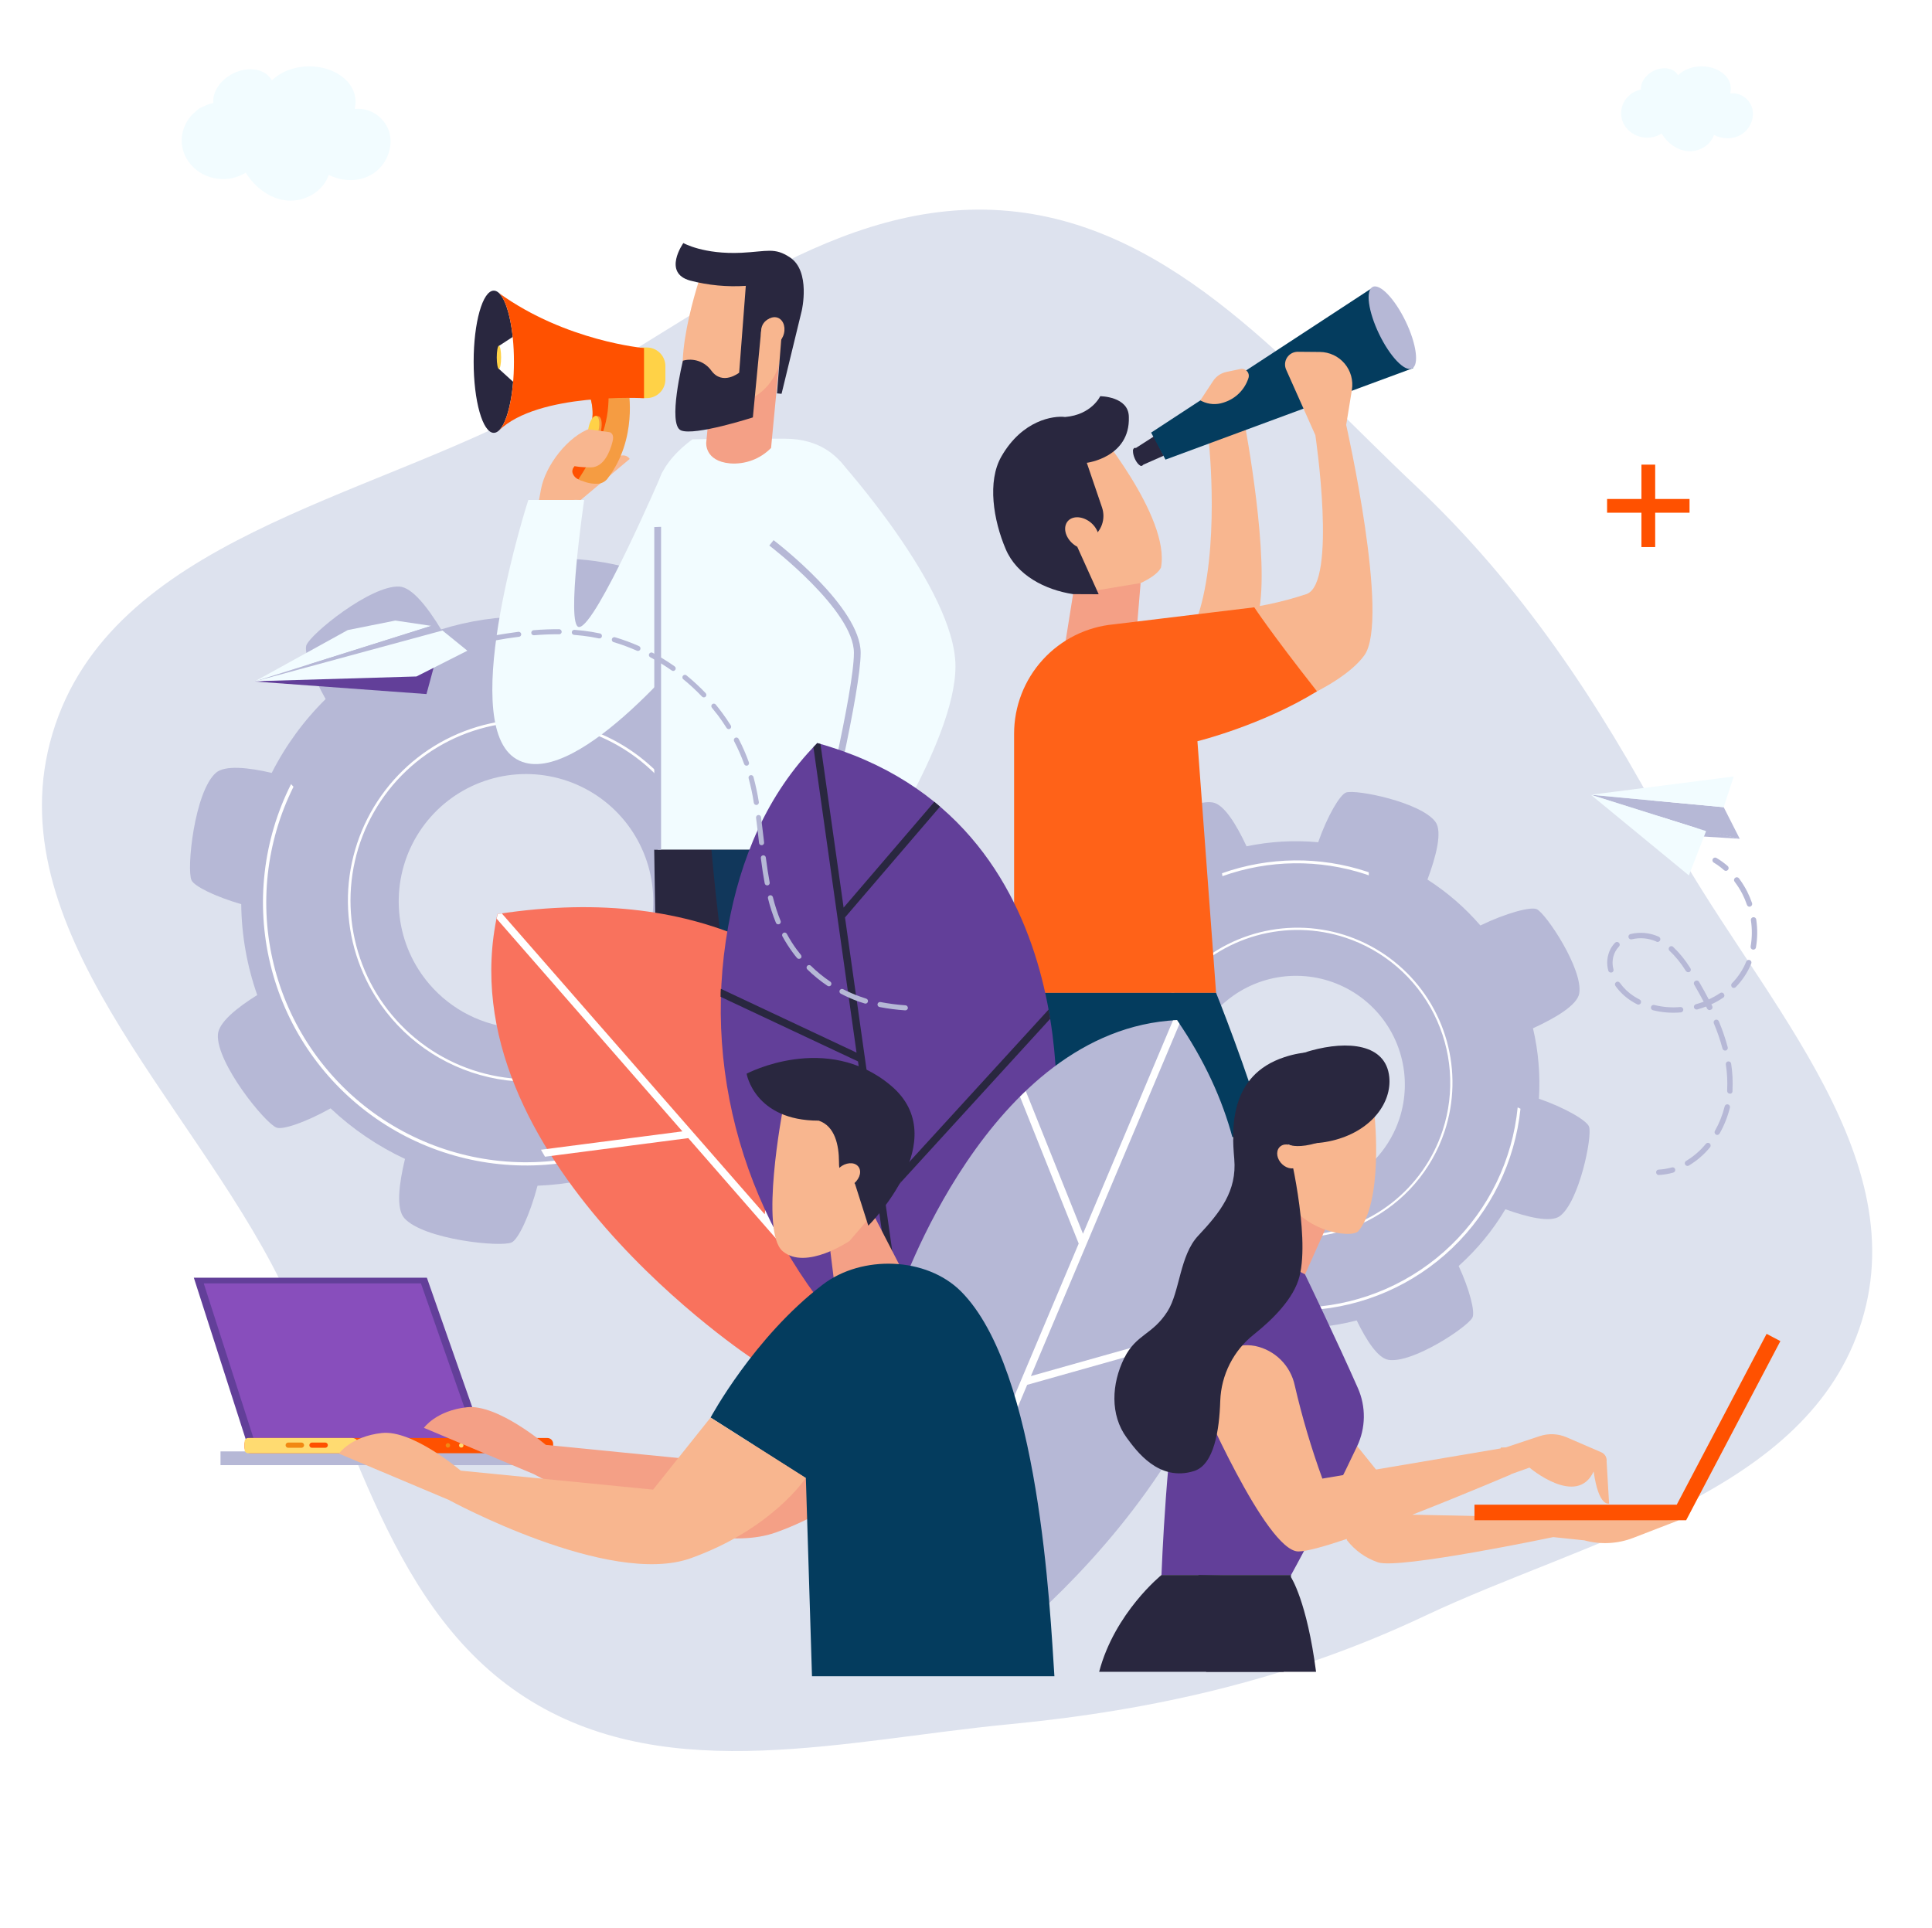 <svg width="553" height="552" viewBox="0 0 553 552" fill="none" xmlns="http://www.w3.org/2000/svg">
<path fill-rule="evenodd" clip-rule="evenodd" d="M288.926 60.404C336.645 64.9 370.236 106.114 405.124 138.98C435.53 167.625 457.495 200.899 477.177 237.747C501.5 283.283 548.113 328.852 532.894 378.183C517.696 427.445 454.423 440.517 407.82 462.557C369.866 480.507 330.719 489.559 288.926 493.566C242.377 498.029 192.186 511.352 152.227 487.062C111.283 462.174 101.503 409.66 80.246 366.717C54.505 314.716 -1.637 265.498 15.043 209.923C31.681 154.489 104.851 143.21 155.651 115.477C198.9 91.866 239.869 55.782 288.926 60.404Z" fill="#DDE2EE"/>
<path d="M454.84 322.512C454.211 320.756 448.062 317.135 440.488 314.508C440.914 307.741 440.341 300.948 438.788 294.349C445.125 291.445 451.506 287.725 452.036 284.324C453.14 277.402 442.553 261.549 439.892 260.268C438.181 259.451 431.06 261.372 423.729 264.916C419.342 259.828 414.24 255.403 408.583 251.778C411.022 245.243 412.921 238.067 410.879 235.273C406.75 229.621 388.081 225.867 385.277 226.861C383.533 227.479 379.923 233.595 377.306 241.092C370.452 240.458 363.542 240.853 356.805 242.262C353.957 236.157 350.38 230.206 347.09 229.698C340.168 228.594 324.325 239.171 323.045 241.842C322.283 243.432 323.851 249.714 326.953 256.47C321.372 261.017 316.53 266.402 312.601 272.434C306.639 270.37 300.578 269.012 298.061 270.844C292.409 274.984 288.666 293.653 289.649 296.446C290.212 298.025 295.169 301.094 301.66 303.6C300.907 311.059 301.373 318.591 303.04 325.901C297.697 328.573 292.939 331.719 292.486 334.633C291.382 341.556 301.969 357.409 304.63 358.69C306.098 359.385 311.585 358.105 317.745 355.444C322.628 361.232 328.423 366.184 334.902 370.105C333.025 375.746 331.899 381.311 333.643 383.684C337.772 389.337 356.441 393.09 359.234 392.097C360.812 391.545 363.904 386.521 366.41 380.041C373.782 380.531 381.184 379.834 388.335 377.977C391.073 383.618 394.374 388.785 397.432 389.259C404.343 390.363 420.197 379.787 421.477 377.115C422.239 375.515 420.66 369.178 417.514 362.388C422.773 357.689 427.281 352.212 430.883 346.148C437.176 348.422 443.811 350.056 446.483 348.113C452.036 343.973 455.823 325.305 454.84 322.512ZM361.21 340.098C355.355 338.172 350.202 334.553 346.404 329.699C342.606 324.844 340.332 318.973 339.871 312.826C339.409 306.68 340.781 300.535 343.812 295.167C346.843 289.8 351.397 285.453 356.899 282.674C362.401 279.895 368.603 278.81 374.722 279.556C380.84 280.303 386.6 282.846 391.273 286.866C395.946 290.885 399.322 296.2 400.974 302.138C402.627 308.076 402.481 314.371 400.556 320.226C399.279 324.116 397.248 327.715 394.579 330.819C391.91 333.923 388.656 336.471 385.002 338.317C381.347 340.162 377.365 341.269 373.283 341.575C369.201 341.881 365.098 341.379 361.21 340.098Z" fill="#B6B8D6"/>
<path d="M357.545 352.055C349.209 349.317 341.873 344.169 336.463 337.261C331.054 330.354 327.814 321.997 327.154 313.249C326.494 304.5 328.443 295.752 332.754 288.111C337.066 280.47 343.547 274.279 351.377 270.321C359.208 266.364 368.036 264.817 376.745 265.877C385.454 266.937 393.654 270.555 400.306 276.275C406.959 281.995 411.766 289.56 414.12 298.012C416.473 306.464 416.267 315.424 413.528 323.759C409.846 334.928 401.883 344.179 391.388 349.484C380.892 354.789 368.721 355.713 357.545 352.055ZM385.045 268.382C376.831 265.685 368.002 265.483 359.673 267.803C351.345 270.123 343.891 274.86 338.254 281.416C332.618 287.971 329.051 296.051 328.006 304.633C326.961 313.216 328.484 321.915 332.383 329.632C336.281 337.349 342.38 343.736 349.909 347.987C357.437 352.238 366.057 354.161 374.678 353.514C383.3 352.866 391.535 349.677 398.344 344.349C405.153 339.022 410.23 331.795 412.932 323.582C416.545 312.564 415.638 300.562 410.409 290.213C405.181 279.863 396.058 272.012 385.045 268.382Z" fill="white"/>
<path d="M435.2 317.378L434.405 316.992C432.926 331.983 426.171 345.962 415.344 356.436C404.517 366.911 390.322 373.2 375.29 374.182C360.258 375.164 345.365 370.777 333.267 361.8C321.169 352.824 312.652 339.844 309.234 325.172L308.372 325.051C311.764 339.928 320.329 353.118 332.54 362.269C344.751 371.42 359.815 375.938 375.046 375.016C390.278 374.095 404.687 367.795 415.706 357.238C426.725 346.682 433.638 332.556 435.211 317.378H435.2Z" fill="white"/>
<path d="M349.894 250.807C363.155 246.066 377.619 245.883 390.996 250.288L391.791 250.575C391.791 250.288 391.791 249.99 391.791 249.703L391.25 249.504C377.758 245.06 363.173 245.224 349.784 249.968C349.828 250.255 349.861 250.531 349.894 250.807Z" fill="white"/>
<path d="M217.237 331.299C217.988 329.257 215.14 321.363 210.315 313.437C215.716 307.627 220.231 301.054 223.718 293.929C231.589 296.038 240.112 297.44 243.137 294.768C249.253 289.325 251.55 267.168 250.092 264.033C249.154 262.023 241.338 258.391 232.064 256.183C231.906 248.308 230.601 240.498 228.189 232.999C235.266 228.925 242.32 223.869 242.541 219.828C243.049 211.714 229.028 194.425 225.716 193.2C223.674 192.449 215.868 195.287 207.92 200.089C202.212 194.413 195.689 189.62 188.567 185.869C190.543 178.241 191.757 170.215 189.174 167.311C183.764 161.184 161.684 158.976 158.483 160.378C156.606 161.25 153.338 168.106 151.119 176.485C142.69 176.414 134.302 177.658 126.257 180.173C122.426 173.869 117.977 168.128 114.334 167.907C106.164 167.433 88.875 181.464 87.683 184.721C87.01 186.554 89.229 193.045 93.203 200.111C86.953 206.274 81.745 213.41 77.78 221.242C70.99 219.674 64.356 218.967 61.772 221.242C55.645 226.673 53.349 248.842 54.817 251.966C55.612 253.699 61.518 256.625 69.047 258.822C69.142 267.684 70.69 276.471 73.629 284.832C67.723 288.519 62.589 292.692 62.368 296.137C61.883 304.307 75.914 321.595 79.171 322.788C81.015 323.461 87.528 321.231 94.627 317.268C100.911 323.194 108.1 328.08 115.923 331.741C114.201 338.851 113.318 345.983 115.725 348.687C121.156 354.803 143.325 357.1 146.46 355.643C148.337 354.77 151.627 347.915 153.857 339.414C162.099 339.088 170.244 337.509 178.012 334.733C181.976 341.456 186.756 347.881 190.598 348.113C198.767 348.599 216.056 334.512 217.237 331.299ZM119.732 277.424C115.892 271.329 113.944 264.232 114.137 257.031C114.329 249.83 116.651 242.847 120.811 236.965C124.971 231.083 130.781 226.567 137.508 223.987C144.234 221.407 151.574 220.879 158.6 222.47C165.626 224.06 172.023 227.698 176.982 232.924C181.941 238.149 185.24 244.728 186.461 251.828C187.682 258.927 186.77 266.23 183.842 272.812C180.913 279.394 176.099 284.96 170.008 288.806C165.96 291.363 161.448 293.096 156.73 293.907C152.012 294.719 147.18 294.592 142.511 293.535C137.842 292.478 133.427 290.511 129.518 287.747C125.61 284.982 122.284 281.475 119.732 277.424Z" fill="#B6B8D6"/>
<path d="M107.588 285.461C102.11 276.781 99.329 266.672 99.597 256.411C99.865 246.15 103.171 236.2 109.095 227.818C115.02 219.436 123.297 212.999 132.88 209.323C142.463 205.646 152.921 204.894 162.932 207.161C172.942 209.429 182.055 214.615 189.118 222.063C196.181 229.511 200.876 238.886 202.61 249.003C204.343 259.12 203.038 269.523 198.858 278.898C194.678 288.272 187.811 296.196 179.127 301.668C167.49 309 153.418 311.412 140.003 308.373C126.588 305.334 114.929 297.093 107.588 285.461ZM194.716 230.515C189.321 221.959 181.511 215.195 172.272 211.078C163.034 206.961 152.781 205.676 142.812 207.386C132.844 209.096 123.606 213.724 116.267 220.685C108.928 227.645 103.819 236.626 101.584 246.49C99.35 256.355 100.091 266.661 103.713 276.104C107.336 285.547 113.678 293.704 121.937 299.543C130.196 305.382 140.001 308.641 150.112 308.907C160.223 309.173 170.186 306.435 178.741 301.039C190.189 293.785 198.294 282.288 201.278 269.068C204.263 255.847 201.883 241.983 194.66 230.515H194.716Z" fill="white"/>
<path d="M203.371 312.057C203.217 311.736 203.073 311.427 202.941 311.107C190.438 323.523 173.932 331.095 156.365 332.472C138.799 333.849 121.314 328.942 107.029 318.626C92.745 308.31 82.588 293.255 78.372 276.147C74.155 259.039 76.152 240.989 84.007 225.216C83.764 224.973 83.532 224.719 83.311 224.454C75.29 240.393 73.188 258.662 77.38 276.006C81.572 293.35 91.785 308.642 106.201 319.158C120.617 329.674 138.297 334.73 156.093 333.425C173.889 332.121 190.643 324.54 203.371 312.035V312.057Z" fill="white"/>
<path d="M176.036 188.497C191.518 194.098 204.688 204.705 213.462 218.636C213.649 218.923 213.804 219.21 213.98 219.497C214.19 219.221 214.411 218.967 214.632 218.702L214.279 218.128C205.436 204.079 192.173 193.368 176.577 187.68L176.036 188.497Z" fill="white"/>
<path d="M222.404 311.494C224.877 282.072 226.136 256.161 224.546 243.244C219.512 202.275 187.253 243.244 187.253 243.244L188.301 311.494H222.404Z" fill="#29273F"/>
<path d="M253.128 311.494C250.799 284.401 249.816 259.495 251.572 243.2H203.636C203.636 243.2 206.551 278.451 213.009 311.494H253.128Z" fill="#11375B"/>
<path d="M189.692 134.953C189.692 134.953 170.593 179.488 165.747 179.488C161.872 179.488 167.204 143.123 167.204 143.123H151.218C151.218 143.123 131.103 205.443 147.1 216.826C163.097 228.208 198.215 184.611 198.215 184.611L189.692 134.953Z" fill="#F2FCFF"/>
<path d="M246.626 248.853L240.841 263.205C238.048 268.824 227.814 268.968 220.969 267.179C220.735 267.116 220.521 266.993 220.348 266.823C220.175 266.654 220.048 266.442 219.981 266.209C219.913 265.976 219.906 265.73 219.961 265.494C220.017 265.258 220.132 265.04 220.295 264.861C224.038 260.765 233.731 250.266 237.087 247.925L246.626 248.853Z" fill="#F8B68F"/>
<path d="M198.215 125.768C198.215 125.768 188.279 132.524 188.279 140.285V243.2H246.692V146.976C246.692 146.976 245.489 125.58 224.612 125.58C203.735 125.58 198.215 125.768 198.215 125.768Z" fill="#F2FCFF"/>
<path d="M189.218 243.244V150.806L187.275 150.873V243.244H189.218Z" fill="#B6B8D6"/>
<path d="M223.011 104.063L220.704 128.23C219.182 129.785 217.337 130.986 215.3 131.749C213.262 132.512 211.082 132.818 208.913 132.646C201.649 131.95 202.145 126.717 202.145 126.717L203.625 111.261L214.665 109.495L223.011 104.063Z" fill="#F4A086"/>
<path d="M202.267 115.754C200.059 115.478 198.006 114.915 197.012 113.844C191.547 102.959 201.538 75.966 201.538 75.966L224.524 82.403L223.508 101.016C223.376 103.467 222.669 105.853 221.443 107.98C220.217 110.107 218.508 111.916 216.454 113.259C212.069 115.455 207.138 116.322 202.267 115.754Z" fill="#F8B68F"/>
<path d="M213.473 81.829C208.116 82.18 202.737 81.67 197.542 80.316C189.516 78.108 195.599 69.574 195.599 69.574C195.599 69.574 201.384 72.886 212.269 72.356C219.622 71.981 221.708 70.755 226.113 73.681C232.108 77.644 229.492 88.916 229.492 88.916L223.707 112.729L222.404 112.608C222.404 112.608 223.508 98.256 223.928 93.332C222.824 90.97 221.289 90.826 220.097 91.279C219.475 91.546 218.94 91.981 218.55 92.535C218.16 93.088 217.931 93.739 217.889 94.414L215.493 119.486C215.493 119.486 198.867 124.84 194.925 123.206C190.984 121.572 195.477 103.246 195.477 103.246C196.957 102.828 198.528 102.876 199.98 103.381C201.431 103.887 202.692 104.826 203.592 106.072C206.804 110.488 211.574 106.68 211.574 106.68L213.473 81.829Z" fill="#29273F"/>
<path d="M154.287 143.123L154.85 140.053C156.098 133.253 162.578 124.796 169.136 122.577H175.926L173.828 137.084L164.245 143.123H154.287Z" fill="#F8B68F"/>
<path d="M222.183 90.837C220.395 90.517 218.507 92.074 217.966 94.315C217.425 96.556 218.407 98.62 220.174 98.941C221.94 99.261 223.839 97.704 224.391 95.474C224.943 93.244 223.961 91.157 222.183 90.837Z" fill="#F8B68F"/>
<path d="M171.024 135.472L157.776 143.123C157.776 143.123 166.078 143.045 166.21 143.123L180.231 131.376C180.231 131.376 179.216 129.334 176.047 131.056C174.085 132.164 172.374 133.668 171.024 135.472Z" fill="#F8B68F"/>
<path d="M240.454 132.027C240.454 132.027 273.486 168.724 273.486 190.716C273.486 212.708 246.681 251.436 246.681 251.436L233.433 247.561C233.433 247.561 245.389 199.581 245.389 186.841C245.389 174.101 220.836 155.377 220.836 155.377" fill="#F2FCFF"/>
<path d="M244.418 186.863C244.418 197.903 234.692 238.022 232.406 247.384L234.371 247.881C237.176 236.311 246.35 197.671 246.35 186.863C246.35 173.781 222.437 155.399 221.421 154.626L220.196 156.161C220.483 156.348 244.418 174.73 244.418 186.863Z" fill="#B6B8D6"/>
<path d="M179.878 111.504C179.878 111.504 182.66 125.668 173.828 137.084C173.211 137.841 172.325 138.332 171.355 138.453C169.793 138.572 168.226 138.315 166.785 137.702C166.211 137.581 165.67 137.342 165.195 137C164.719 136.658 164.321 136.22 164.025 135.715C163.874 135.411 163.811 135.071 163.844 134.733C163.878 134.395 164.005 134.074 164.212 133.805C165.99 131.144 171.488 122.036 168.993 113.933C173.673 110.179 179.878 111.504 179.878 111.504Z" fill="#F59C42"/>
<path d="M165.57 137.205C164.879 136.931 164.324 136.396 164.025 135.715C163.874 135.411 163.811 135.071 163.844 134.733C163.878 134.395 164.005 134.074 164.212 133.805C165.99 131.144 171.488 122.036 168.993 113.933C170.507 112.733 172.286 111.912 174.181 111.537C174.457 120.435 172.558 126.364 165.57 137.205Z" fill="#FF5100"/>
<path d="M172.04 123.173C171.62 125.205 170.626 126.728 169.832 126.563C169.037 126.397 168.728 124.608 169.136 122.577C169.544 120.546 170.549 119.022 171.344 119.188C172.139 119.353 172.459 121.142 172.04 123.173Z" fill="#F59C42"/>
<path d="M171.499 119.254L170.66 119.055L170.726 119.475L171.289 119.696L171.499 119.254Z" fill="#F59C42"/>
<path d="M170.019 126.563L169.004 126.364L170.163 126.198L170.019 126.563Z" fill="#E8375E"/>
<path d="M171.355 123.03C170.936 125.072 169.953 126.585 169.147 126.419C168.341 126.253 168.043 124.476 168.452 122.434C168.86 120.391 169.865 118.89 170.66 119.055C171.454 119.221 171.775 120.998 171.355 123.03Z" fill="#FFD247"/>
<path d="M183.444 99.47H185.011C186.42 99.441 187.783 99.97 188.803 100.942C189.823 101.914 190.417 103.251 190.454 104.659V108.777C190.414 110.184 189.819 111.517 188.799 112.487C187.78 113.457 186.418 113.985 185.011 113.955H183.444V99.47Z" fill="#FFD247"/>
<path d="M135.574 103.544C135.574 114.783 138.158 123.902 141.337 123.902C144.517 123.902 147.111 114.783 147.111 103.544C147.111 92.305 144.528 83.197 141.337 83.197C138.147 83.197 135.574 92.305 135.574 103.544Z" fill="#29273F"/>
<path d="M147.365 96.048L142.806 99.018V105.598L147.509 109.87L149.132 101.303L147.365 96.048Z" fill="white"/>
<path d="M147.111 103.544C147.111 94.105 145.29 86.178 142.817 83.893C161.927 97.693 184.338 99.636 184.338 99.636V113.988C184.338 113.988 154.033 112.288 142.817 123.228C145.279 120.921 147.111 113.005 147.111 103.544Z" fill="#FF5100"/>
<path d="M142.187 102.297C142.187 104.118 142.463 105.609 142.806 105.609C143.148 105.609 143.435 104.129 143.435 102.297C143.435 100.464 143.148 98.985 142.806 98.985C142.463 98.985 142.187 100.464 142.187 102.297Z" fill="#FFD247"/>
<path d="M161.684 132.59C162.159 132.767 163.793 133.794 169.07 133.794C172.923 133.794 174.645 129.069 175.307 126.496C175.539 125.591 175.738 124.288 174.612 123.736L168.43 122.875L161.684 132.59Z" fill="#F8B68F"/>
<path d="M312.932 121.639L286.856 138.64L294.904 159.241C295.014 159.539 295.169 159.804 295.301 160.091C295.864 160.091 296.405 160.025 297.023 160.025H297.575C304.553 160.025 310.558 164.319 314.191 170.093C318.456 169.799 322.629 168.718 326.5 166.903C329.161 165.644 331.468 164.143 332.307 162.487C335.067 147.936 312.932 121.639 312.932 121.639Z" fill="#F8B68F"/>
<path d="M346.052 126.96C346.052 126.96 349.243 157.221 342.817 176.496C345.798 179.091 356.761 190.848 360.205 175.602C363.65 160.356 356.33 121.628 356.33 121.628L346.052 126.96Z" fill="#F8B68F"/>
<path d="M330.43 124.829L324.292 128.771L326.478 133.352L333.069 130.449L330.43 124.829Z" fill="#29273F"/>
<path d="M326.809 130.338C327.428 131.729 327.472 133.065 326.909 133.319C326.346 133.573 325.396 132.623 324.789 131.221C324.182 129.819 324.127 128.495 324.69 128.241C325.253 127.987 326.18 128.936 326.809 130.338Z" fill="#29273F"/>
<path d="M404.454 102.506C404.448 102.448 404.448 102.389 404.454 102.33C402.831 98.594 400.841 95.029 398.514 91.687C396.305 88.785 394.397 85.667 392.817 82.38L329.492 123.836L333.599 131.564L404.454 105.388C404.387 104.429 404.387 103.466 404.454 102.506Z" fill="#043C5E"/>
<path d="M307.147 170.104L304.873 184.335H325.032L326.478 166.903L307.147 170.104Z" fill="#F4A086"/>
<path d="M359.212 205.41C359.212 205.41 383.025 197.826 390.488 187.636C397.951 177.446 385.321 121.639 385.321 121.639L386.955 111.592C387.17 110.262 387.095 108.901 386.735 107.603C386.375 106.304 385.738 105.099 384.869 104.07C384 103.04 382.919 102.21 381.699 101.638C380.479 101.065 379.151 100.762 377.803 100.751L371.444 100.696C370.839 100.697 370.244 100.849 369.712 101.138C369.181 101.428 368.73 101.845 368.401 102.353C368.072 102.861 367.875 103.443 367.828 104.046C367.781 104.649 367.886 105.255 368.132 105.807L376.5 124.575C376.5 124.575 382.782 166.848 373.983 170.049C366.736 172.454 359.234 174.01 351.627 174.686L359.212 205.41Z" fill="#F8B68F"/>
<path d="M314.478 170.104L308.35 156.525L312.336 154.019C313.761 153.123 314.842 151.772 315.405 150.186C315.968 148.599 315.98 146.869 315.438 145.275L311.077 132.48C311.077 132.48 323.486 130.956 323.111 119.398C323.111 113.447 314.919 113.414 314.919 113.414C314.919 113.414 312.468 118.735 304.873 119.364C301.616 118.956 292.652 120.159 286.613 130.703C282.55 137.801 284.327 148.907 287.871 157.199C291.04 164.673 299.132 168.846 307.147 170.071L314.478 170.104Z" fill="#29273F"/>
<path d="M341.901 318.294C342.1 317.19 342.177 316.727 342.177 316.727L329.856 284.214H290.267C290.267 284.214 290.907 298.709 293.49 318.294H341.901Z" fill="#29273F"/>
<path d="M305.061 150.199C304.332 152.341 305.811 155.167 308.373 156.525C310.934 157.883 313.583 157.243 314.312 155.101C315.041 152.959 313.572 150.122 311 148.775C308.428 147.428 305.789 148.057 305.061 150.199Z" fill="#F8B68F"/>
<path d="M348.083 284.214H290.267V210.047C290.264 202.206 293.189 194.646 298.471 188.85C303.752 183.054 311.008 179.439 318.816 178.715L359.013 173.847C359.013 173.847 363.716 181.056 376.964 197.892C361.088 207.673 342.74 212.178 342.74 212.178L348.083 284.214Z" fill="#FF6218"/>
<path d="M363.065 327.115C356.827 305.797 348.083 284.214 348.083 284.214H290.267C290.267 284.214 294.219 298.477 306.716 318.294L363.065 327.115Z" fill="#043C5E"/>
<path d="M394.749 95.629C397.863 102.087 402.08 106.492 404.167 105.487C406.253 104.483 405.447 98.422 402.334 91.974C399.221 85.527 395.003 81.111 392.906 82.127C390.808 83.142 391.636 89.181 394.749 95.629Z" fill="#B6B8D6"/>
<path d="M343.568 114.617L344.109 114.882C345.995 115.781 348.154 115.915 350.137 115.258L350.501 115.136C352.11 114.6 353.569 113.691 354.76 112.485C355.951 111.278 356.841 109.807 357.357 108.192C357.463 107.859 357.48 107.504 357.406 107.162C357.332 106.82 357.169 106.504 356.934 106.245C356.7 105.985 356.401 105.792 356.069 105.684C355.736 105.577 355.381 105.558 355.039 105.631L351.031 106.47C349.473 106.795 348.108 107.724 347.233 109.053L343.568 114.617Z" fill="#F8B68F"/>
<path d="M215.835 389.248C215.835 389.248 127.14 331.2 142.386 261.648C263.351 243.057 281.314 362.112 281.314 362.112L215.835 389.248Z" fill="#F9725D"/>
<path d="M142.386 261.648L143.634 261.471L218.882 347.583L228.564 276.927C229.227 277.369 229.889 277.811 230.529 278.263L220.748 349.747L242.464 374.609L240.256 375.316L197.012 325.79L155.998 331.112C155.612 330.449 155.215 329.787 154.839 329.113L195.323 323.858L142.165 262.984C142.254 262.553 142.331 262.112 142.43 261.67L142.386 261.648Z" fill="white"/>
<path d="M208.427 265.203C211.861 246.181 219.39 227.413 233.941 212.708C312.899 234.534 301.947 326.298 301.947 326.298L260.393 400.067L247.244 386.886C215.416 354.98 200.412 309.562 208.427 265.203Z" fill="#623F99"/>
<path d="M206.319 283.043L245.168 301.315L232.826 213.867C233.19 213.48 233.554 213.083 233.93 212.708C234.239 212.785 234.537 212.884 234.846 212.973L241.47 259.804L267.436 229.522L268.297 230.25L269.059 230.902L241.867 262.619L252.907 340.661L300.159 288.972C300.313 289.855 300.468 290.749 300.611 291.622L253.316 343.399L261.132 398.82L260.437 400.067L258.902 398.544L245.588 303.832L206.252 285.34C206.23 284.578 206.274 283.805 206.319 283.043Z" fill="#29273F"/>
<path d="M257.103 371.275C257.103 371.275 282.693 294.624 336.9 292.008C399.739 383.309 288.048 469.675 288.048 469.675L257.103 371.275Z" fill="#B6B8D6"/>
<path d="M336.9 292.019C337.143 292.361 337.375 292.715 337.617 293.068L295.069 393.907L352.411 377.734C352.19 378.54 351.969 379.334 351.738 380.14L294.009 396.413L277.394 435.804L276.412 432.658L308.759 355.974L291.956 313.933L293.612 312.322L309.984 353.17L335.752 292.085L336.944 291.997L336.9 292.019Z" fill="white"/>
<path d="M171.366 415.468H63.119V419.399H171.366V415.468Z" fill="#B6B8D6"/>
<path d="M55.479 365.744H122.183L138.975 413.669H70.869L55.479 365.744Z" fill="#623F99"/>
<path d="M58.316 367.367H120.483L136.126 412.035H72.668L58.316 367.367Z" fill="#884EBC"/>
<path d="M156.672 411.626H71.653C70.738 411.626 69.997 412.368 69.997 413.282V414.331C69.997 415.246 70.738 415.987 71.653 415.987H156.672C157.586 415.987 158.328 415.246 158.328 414.331V413.282C158.328 412.368 157.586 411.626 156.672 411.626Z" fill="#FF5100"/>
<path d="M71.013 411.626H100.82C101.292 411.626 101.744 411.814 102.077 412.147C102.411 412.48 102.598 412.932 102.598 413.404V414.21C102.598 414.681 102.411 415.133 102.077 415.467C101.744 415.8 101.292 415.987 100.82 415.987H71.013C70.746 415.987 70.49 415.881 70.302 415.693C70.114 415.505 70.008 415.249 70.008 414.983V412.631C70.008 412.365 70.114 412.109 70.302 411.921C70.49 411.732 70.746 411.626 71.013 411.626Z" fill="#FFDB71"/>
<path d="M132.66 413.746C132.661 413.829 132.646 413.912 132.615 413.989C132.584 414.066 132.538 414.136 132.479 414.194C132.42 414.253 132.35 414.299 132.273 414.33C132.196 414.362 132.114 414.377 132.031 414.375C131.947 414.377 131.864 414.362 131.786 414.331C131.709 414.3 131.638 414.254 131.579 414.195C131.519 414.136 131.472 414.067 131.439 413.989C131.407 413.912 131.39 413.83 131.39 413.746C131.39 413.576 131.458 413.413 131.578 413.293C131.698 413.173 131.861 413.106 132.031 413.106C132.114 413.106 132.197 413.122 132.274 413.155C132.351 413.187 132.421 413.234 132.48 413.294C132.538 413.354 132.584 413.424 132.615 413.502C132.646 413.579 132.661 413.662 132.66 413.746Z" fill="#FFDB71"/>
<path d="M128.84 413.746C128.841 413.829 128.826 413.912 128.795 413.989C128.764 414.066 128.718 414.136 128.659 414.194C128.6 414.253 128.53 414.299 128.453 414.33C128.376 414.362 128.294 414.377 128.211 414.375C128.127 414.377 128.044 414.362 127.966 414.331C127.889 414.3 127.818 414.254 127.759 414.195C127.699 414.136 127.652 414.067 127.619 413.989C127.587 413.912 127.57 413.83 127.57 413.746C127.57 413.576 127.638 413.413 127.758 413.293C127.878 413.173 128.041 413.106 128.211 413.106C128.294 413.106 128.377 413.122 128.454 413.155C128.531 413.187 128.601 413.234 128.66 413.294C128.718 413.354 128.764 413.424 128.795 413.502C128.826 413.579 128.841 413.662 128.84 413.746Z" fill="#F18812"/>
<path d="M93.092 414.431H89.295C89.096 414.431 88.905 414.351 88.764 414.211C88.623 414.07 88.544 413.879 88.544 413.68C88.547 413.482 88.627 413.292 88.767 413.152C88.907 413.012 89.097 412.932 89.295 412.929H93.092C93.291 412.932 93.48 413.012 93.62 413.152C93.76 413.292 93.84 413.482 93.843 413.68C93.843 413.778 93.824 413.876 93.786 413.967C93.748 414.058 93.693 414.141 93.623 414.211C93.554 414.28 93.471 414.336 93.38 414.373C93.289 414.411 93.191 414.431 93.092 414.431Z" fill="#FF5100"/>
<path d="M86.292 414.431H82.494C82.395 414.431 82.298 414.411 82.207 414.373C82.116 414.336 82.033 414.28 81.963 414.211C81.894 414.141 81.838 414.058 81.8 413.967C81.763 413.876 81.743 413.778 81.743 413.68C81.746 413.482 81.826 413.292 81.966 413.152C82.107 413.012 82.296 412.932 82.494 412.929H86.292C86.49 412.932 86.679 413.012 86.82 413.152C86.96 413.292 87.04 413.482 87.043 413.68C87.043 413.879 86.963 414.07 86.823 414.211C86.682 414.351 86.491 414.431 86.292 414.431Z" fill="#F18812"/>
<path d="M237.672 358.16L239.505 372.92L257.92 363.017L247.796 343.399L237.672 358.16Z" fill="#F4A086"/>
<path d="M224.027 317.842C224.027 317.842 217.403 352.551 224.027 358.16C230.651 363.768 243.181 355.212 243.181 355.212L257.92 338.001L234.338 317.842H224.027Z" fill="#F8B68F"/>
<path d="M213.705 307.343C213.705 307.343 215.913 320.789 234.338 320.789C239.052 322.357 240.123 327.921 240.145 332.569C240.145 337.956 241.857 334.357 244.738 338.917L248.536 350.851C248.536 350.851 273.398 326.188 254.972 310.721C236.546 295.254 213.705 307.343 213.705 307.343Z" fill="#29273F"/>
<path d="M227.714 398.412L211.254 419.045L156.23 413.603C156.23 413.603 142.474 401.856 133.631 402.828C124.788 403.799 121.344 408.723 121.344 408.723L152.786 421.971C152.786 421.971 198.723 447.021 222.062 438.674C245.4 430.328 254.972 415.689 254.972 415.689L227.714 398.412Z" fill="#F4A086"/>
<path d="M245.091 333.408C243.612 332.481 241.227 333.088 239.77 334.777C238.313 336.466 238.335 338.575 239.77 339.502C241.205 340.429 243.634 339.822 245.091 338.133C246.548 336.444 246.57 334.357 245.091 333.408Z" fill="#F8B68F"/>
<path d="M232.417 479.82H301.804C300.567 461.328 297.564 392.185 275.065 369.663C265.129 359.727 246.681 359.197 235.542 367.687C215.802 382.724 203.393 405.775 203.393 405.775L230.662 423.086L232.417 479.82Z" fill="#043C5E"/>
<path d="M203.393 405.775L186.933 426.409L131.876 420.977C131.876 420.977 118.12 409.22 109.277 410.202C100.434 411.185 97.001 416.098 97.001 416.098L128.443 429.346C128.443 429.346 174.369 454.406 197.708 446.049C221.046 437.692 230.629 423.075 230.629 423.075L203.393 405.775Z" fill="#F8B68F"/>
<path d="M379.282 351.988L371.863 368.559L359.786 357.685L368.309 333.552L379.282 351.988Z" fill="#F4A086"/>
<path d="M383.588 353.048C385.608 353.313 387.529 353.291 388.655 352.573C395.997 344.26 393.48 319.774 393.48 319.774L384.88 312.366L371.742 318.493L368.32 331.962C367.403 336.378 368.662 344.183 371.698 347.55C375.042 350.501 379.174 352.411 383.588 353.048Z" fill="#F8B68F"/>
<path d="M385.542 440.882C387.823 443.828 390.922 446.037 394.451 447.23C400.391 449.273 444.595 439.999 444.595 439.999L453.482 440.927C458.124 442.197 463.051 441.941 467.536 440.198L480.541 435.175L404.266 433.585L375.076 397.33L385.542 440.882Z" fill="#F8B68F"/>
<path d="M359.786 357.696C359.786 357.696 342.122 380.273 338.048 395.111C333.974 409.948 332.451 450.863 332.451 450.863H369.534C369.534 450.863 380.188 431.554 388.445 414C389.676 411.406 390.334 408.577 390.374 405.707C390.414 402.836 389.836 399.99 388.677 397.363C382.627 383.651 373.53 364.784 373.53 364.784L359.786 357.696Z" fill="#623F99"/>
<path d="M376.699 478.562C374.061 458.292 369.534 451.503 369.534 451.503L343.038 450.852C343.038 450.852 344.021 462.145 345.246 478.562H376.699Z" fill="#29273F"/>
<path d="M367.425 478.562C369.225 460.202 369.534 450.852 369.534 450.852H332.451C332.451 450.852 319.059 461.638 314.61 478.562H367.425Z" fill="#29273F"/>
<path d="M482.628 435.175H422.04V430.726H479.934L505.657 381.818L509.599 383.894L482.628 435.175Z" fill="#FF5100"/>
<path d="M342.994 399.052C342.994 399.052 362.347 444.106 371.643 444.106C380.938 444.106 432.429 422.081 432.429 422.081L431.071 414.353L378.499 423.252C375.331 414.536 372.695 405.636 370.605 396.601C370.017 393.825 368.636 391.279 366.629 389.272C364.622 387.265 362.076 385.884 359.3 385.296C346.836 382.967 342.994 399.052 342.994 399.052Z" fill="#F8B68F"/>
<path d="M368.673 327.568C368.673 327.568 374.414 331.034 391.978 319.774C394.672 320.469 390.378 295.154 367.69 302.595C351.782 307.795 352.543 323.196 353.283 331.719C354.078 340.926 349.287 346.998 342.961 353.733C337.651 359.374 337.728 369.763 334.195 375.349C329.845 382.216 325.231 381.818 321.775 388.796C318.165 396.093 317.679 405.013 322.515 411.571C325.264 415.292 331.667 424.278 341.802 421.077C347.498 419.277 349.033 409.341 349.276 400.973C349.41 397.299 350.341 393.699 352.003 390.421C353.665 387.142 356.019 384.264 358.903 381.984C364.367 377.634 370.34 371.673 371.941 365.424C375.076 353.203 368.673 327.568 368.673 327.568Z" fill="#29273F"/>
<path d="M366.62 328.054C367.966 327.115 370.119 327.689 371.422 329.334C372.725 330.979 372.681 333.077 371.323 334.015C369.965 334.954 367.823 334.38 366.52 332.735C365.218 331.09 365.262 328.992 366.62 328.054Z" fill="#F8B68F"/>
<path d="M459.863 418.339C459.928 417.802 459.817 417.259 459.549 416.79C459.281 416.32 458.868 415.95 458.373 415.733L448.437 411.439C445.99 410.379 443.24 410.257 440.709 411.096L430.905 414.353H429.581L428.477 423.483L431.59 422.313L437.783 420.105C437.783 420.105 451.318 431.576 456.154 421.209C457.6 431.531 460.57 430.383 460.57 430.383L459.863 418.339Z" fill="#F8B68F"/>
<path d="M359.962 318.703C361.905 325.746 371.919 329.124 382.329 326.254C392.74 323.384 398.382 315.556 397.653 308.292C396.681 298.731 385.686 297.859 375.275 300.73C364.864 303.6 358.008 311.648 359.962 318.703Z" fill="#29273F"/>
<path d="M493.381 231.067L497.973 240.109L488.336 237.901L455.337 227.501L493.381 231.067Z" fill="#B6B8D6"/>
<path d="M497.973 240.109L481.59 239.082L485.609 237.04L497.973 240.109Z" fill="#B6B8D6"/>
<path d="M493.381 231.067L496.251 222.268L455.337 227.501L493.381 231.067Z" fill="#F2FCFF"/>
<path d="M455.337 227.501L488.336 237.901L483.412 250.586L455.337 227.501Z" fill="#F2FCFF"/>
<path d="M494.363 249.195C494.452 249.148 494.531 249.085 494.595 249.007C494.664 248.93 494.716 248.84 494.75 248.743C494.783 248.645 494.797 248.542 494.789 248.439C494.782 248.336 494.754 248.236 494.708 248.144C494.661 248.052 494.597 247.97 494.518 247.903C493.509 247.027 492.422 246.243 491.272 245.563C491.096 245.473 490.892 245.455 490.703 245.511C490.513 245.567 490.353 245.694 490.254 245.865C490.155 246.036 490.125 246.238 490.171 246.431C490.216 246.623 490.334 246.79 490.499 246.899C491.566 247.541 492.571 248.28 493.502 249.107C493.622 249.203 493.767 249.263 493.92 249.278C494.073 249.294 494.227 249.265 494.363 249.195Z" fill="#B6B8D6"/>
<path d="M482.374 333.408C482.315 333.319 482.274 333.219 482.256 333.114C482.237 333.009 482.24 332.902 482.265 332.798C482.29 332.694 482.336 332.597 482.4 332.512C482.464 332.427 482.546 332.356 482.639 332.304C484.794 331.011 486.706 329.352 488.291 327.402C488.424 327.251 488.61 327.156 488.81 327.14C489.011 327.123 489.21 327.186 489.365 327.314C489.521 327.442 489.62 327.625 489.642 327.825C489.664 328.025 489.607 328.226 489.484 328.385C487.783 330.471 485.732 332.246 483.423 333.629C483.34 333.684 483.246 333.722 483.148 333.741C483.05 333.76 482.95 333.759 482.852 333.739C482.754 333.718 482.662 333.678 482.58 333.621C482.498 333.565 482.428 333.492 482.374 333.408ZM491.151 324.764C490.974 324.662 490.845 324.495 490.791 324.298C490.738 324.102 490.764 323.892 490.864 323.715C492.112 321.514 493.052 319.151 493.657 316.693C493.681 316.595 493.725 316.502 493.786 316.42C493.846 316.339 493.922 316.27 494.009 316.218C494.096 316.165 494.193 316.131 494.294 316.116C494.394 316.101 494.497 316.106 494.595 316.13C494.694 316.155 494.786 316.199 494.868 316.259C494.95 316.32 495.019 316.396 495.071 316.483C495.123 316.57 495.158 316.667 495.173 316.767C495.188 316.868 495.183 316.97 495.158 317.069C494.517 319.662 493.522 322.155 492.199 324.477C492.124 324.605 492.013 324.709 491.879 324.775C491.769 324.839 491.644 324.874 491.516 324.876C491.389 324.878 491.263 324.847 491.151 324.786V324.764ZM495.092 313.061C494.991 313.056 494.892 313.03 494.801 312.986C494.71 312.941 494.629 312.88 494.562 312.803C494.495 312.727 494.444 312.639 494.412 312.543C494.38 312.447 494.367 312.345 494.374 312.244V311.891C494.487 309.489 494.357 307.081 493.988 304.704C493.972 304.605 493.976 304.503 494 304.405C494.024 304.308 494.067 304.216 494.126 304.135C494.186 304.053 494.261 303.985 494.347 303.933C494.433 303.881 494.529 303.847 494.628 303.832C494.83 303.8 495.037 303.85 495.202 303.97C495.368 304.09 495.479 304.27 495.511 304.472C495.896 306.973 496.025 309.507 495.898 312.035V312.41C495.887 312.542 495.842 312.669 495.769 312.779C495.696 312.889 495.596 312.978 495.478 313.039C495.353 313.078 495.221 313.085 495.092 313.061ZM493.988 300.708C493.79 300.762 493.579 300.735 493.401 300.634C493.223 300.532 493.093 300.364 493.039 300.167C492.375 297.691 491.541 295.263 490.543 292.902C490.475 292.716 490.482 292.51 490.561 292.328C490.641 292.146 490.788 292.001 490.971 291.925C491.154 291.848 491.36 291.845 491.546 291.916C491.731 291.987 491.882 292.127 491.968 292.306C492.993 294.732 493.848 297.225 494.529 299.769C494.574 299.938 494.561 300.118 494.49 300.278C494.42 300.439 494.297 300.571 494.143 300.652L493.988 300.708ZM489.649 289.049C489.559 289.094 489.46 289.121 489.359 289.128C489.259 289.134 489.157 289.121 489.062 289.088C488.966 289.055 488.878 289.003 488.803 288.936C488.727 288.869 488.666 288.787 488.623 288.696C488.523 288.508 488.435 288.31 488.335 288.122C487.519 288.431 486.69 288.718 485.84 288.95C485.742 288.979 485.639 288.988 485.537 288.976C485.435 288.965 485.336 288.933 485.246 288.883C485.157 288.833 485.078 288.766 485.015 288.685C484.952 288.604 484.905 288.512 484.878 288.413C484.851 288.314 484.844 288.21 484.857 288.108C484.87 288.007 484.903 287.909 484.955 287.82C485.007 287.731 485.075 287.654 485.157 287.592C485.239 287.53 485.333 287.485 485.432 287.46C486.18 287.259 486.917 287.02 487.64 286.742C486.834 285.207 485.951 283.607 484.957 281.895C484.898 281.806 484.859 281.706 484.841 281.6C484.823 281.495 484.827 281.387 484.853 281.283C484.879 281.179 484.926 281.082 484.991 280.997C485.057 280.913 485.139 280.843 485.233 280.791C485.323 280.734 485.424 280.696 485.529 280.679C485.634 280.662 485.741 280.666 485.845 280.692C485.948 280.718 486.045 280.764 486.13 280.829C486.214 280.894 486.285 280.975 486.337 281.067C487.364 282.845 488.28 284.49 489.108 286.08C490.224 285.569 491.299 284.971 492.321 284.291C492.405 284.226 492.502 284.18 492.605 284.155C492.708 284.13 492.816 284.128 492.92 284.148C493.024 284.167 493.123 284.209 493.21 284.27C493.297 284.331 493.371 284.41 493.425 284.501C493.488 284.586 493.533 284.682 493.557 284.785C493.581 284.888 493.583 284.995 493.563 285.099C493.543 285.203 493.502 285.301 493.442 285.389C493.382 285.476 493.305 285.549 493.215 285.605C492.144 286.322 491.018 286.953 489.848 287.493C489.936 287.658 490.025 287.824 490.102 288.001C490.191 288.182 490.204 288.392 490.14 288.584C490.076 288.776 489.94 288.935 489.76 289.027L489.649 289.049ZM495.743 282.569C495.598 282.422 495.516 282.224 495.516 282.017C495.516 281.81 495.598 281.612 495.743 281.465C497.501 279.676 498.892 277.56 499.839 275.238C499.92 275.052 500.069 274.904 500.257 274.826C500.444 274.747 500.655 274.745 500.844 274.819C500.938 274.856 501.024 274.912 501.096 274.983C501.168 275.054 501.226 275.139 501.265 275.233C501.304 275.326 501.324 275.427 501.324 275.528C501.323 275.63 501.303 275.73 501.263 275.823C500.242 278.327 498.742 280.607 496.847 282.536C496.791 282.599 496.724 282.651 496.649 282.69C496.512 282.771 496.355 282.808 496.197 282.796C496.039 282.784 495.888 282.724 495.765 282.624L495.743 282.569ZM481.104 289.8C478.428 290.036 475.731 289.827 473.122 289.182C473.024 289.156 472.931 289.112 472.85 289.051C472.768 288.99 472.7 288.913 472.648 288.825C472.596 288.738 472.562 288.641 472.548 288.54C472.534 288.439 472.539 288.336 472.565 288.238C472.59 288.139 472.635 288.047 472.696 287.965C472.757 287.884 472.834 287.815 472.921 287.764C473.009 287.712 473.106 287.678 473.207 287.664C473.308 287.649 473.41 287.655 473.509 287.68C475.946 288.292 478.469 288.49 480.972 288.265C481.15 288.25 481.328 288.297 481.476 288.399C481.623 288.5 481.731 288.65 481.781 288.822C481.83 288.994 481.818 289.178 481.747 289.342C481.676 289.506 481.551 289.641 481.391 289.723C481.308 289.764 481.219 289.79 481.126 289.8H481.104ZM501.716 271.827C501.515 271.789 501.337 271.675 501.22 271.508C501.102 271.341 501.054 271.134 501.087 270.933C501.516 268.451 501.542 265.916 501.164 263.425C501.148 263.326 501.152 263.225 501.176 263.127C501.2 263.029 501.243 262.937 501.302 262.856C501.362 262.775 501.437 262.706 501.523 262.654C501.609 262.602 501.705 262.568 501.804 262.553C501.905 262.538 502.008 262.542 502.107 262.566C502.206 262.591 502.299 262.634 502.382 262.695C502.464 262.756 502.533 262.832 502.585 262.919C502.638 263.007 502.673 263.104 502.687 263.205C503.087 265.856 503.061 268.554 502.61 271.198C502.592 271.316 502.545 271.428 502.474 271.524C502.403 271.62 502.309 271.698 502.202 271.75C502.054 271.831 501.882 271.858 501.716 271.827ZM468.596 287.482C467.974 287.165 467.37 286.815 466.785 286.433C465.088 285.326 463.61 283.915 462.425 282.271C462.356 282.19 462.305 282.095 462.274 281.993C462.244 281.891 462.235 281.784 462.248 281.679C462.26 281.573 462.295 281.472 462.349 281.38C462.403 281.288 462.475 281.209 462.561 281.146C462.647 281.084 462.745 281.04 462.849 281.017C462.953 280.994 463.06 280.993 463.164 281.014C463.269 281.034 463.367 281.076 463.455 281.137C463.542 281.197 463.616 281.275 463.672 281.365C464.743 282.859 466.084 284.139 467.624 285.141C468.162 285.491 468.719 285.812 469.291 286.102C469.384 286.146 469.467 286.209 469.535 286.286C469.603 286.362 469.655 286.452 469.688 286.549C469.721 286.646 469.734 286.749 469.727 286.852C469.72 286.954 469.692 287.054 469.646 287.146C469.6 287.237 469.536 287.319 469.458 287.385C469.38 287.452 469.289 287.502 469.191 287.534C469.094 287.565 468.991 287.577 468.888 287.568C468.786 287.559 468.687 287.529 468.596 287.482ZM482.539 277.932C481.217 275.771 479.613 273.796 477.77 272.059C477.667 271.913 477.617 271.736 477.629 271.558C477.641 271.38 477.715 271.212 477.837 271.082C477.959 270.952 478.123 270.868 478.3 270.845C478.477 270.822 478.656 270.861 478.808 270.955C480.745 272.788 482.434 274.866 483.831 277.137C483.892 277.224 483.934 277.322 483.955 277.425C483.977 277.529 483.976 277.636 483.955 277.739C483.933 277.843 483.89 277.941 483.829 278.027C483.768 278.113 483.69 278.186 483.599 278.241H483.533C483.363 278.316 483.171 278.325 482.994 278.268C482.817 278.211 482.667 278.092 482.573 277.932H482.539ZM501.02 259.506C500.925 259.541 500.823 259.556 500.722 259.551C500.62 259.546 500.521 259.52 500.429 259.476C500.337 259.432 500.256 259.37 500.188 259.293C500.121 259.217 500.07 259.128 500.038 259.032C499.671 257.944 499.224 256.885 498.702 255.863C498.072 254.64 497.333 253.476 496.494 252.385C496.43 252.304 496.382 252.21 496.355 252.109C496.328 252.009 496.322 251.904 496.336 251.801C496.351 251.697 496.386 251.598 496.439 251.509C496.493 251.42 496.564 251.342 496.649 251.281C496.73 251.216 496.824 251.167 496.924 251.139C497.025 251.111 497.131 251.104 497.234 251.119C497.338 251.133 497.437 251.169 497.526 251.223C497.616 251.278 497.693 251.35 497.753 251.436C498.628 252.606 499.403 253.846 500.071 255.145C500.62 256.235 501.096 257.36 501.495 258.513C501.552 258.69 501.545 258.881 501.474 259.053C501.404 259.225 501.274 259.366 501.109 259.451L501.02 259.506ZM461.276 278.374C461.179 278.4 461.076 278.407 460.976 278.393C460.875 278.38 460.779 278.346 460.691 278.295C460.604 278.244 460.528 278.175 460.467 278.094C460.406 278.013 460.362 277.92 460.338 277.822C459.773 275.765 459.998 273.572 460.967 271.672C461.32 271.011 461.762 270.402 462.281 269.862C462.353 269.788 462.439 269.73 462.534 269.69C462.628 269.65 462.73 269.63 462.833 269.63C462.936 269.63 463.038 269.65 463.132 269.69C463.227 269.73 463.313 269.788 463.385 269.862C463.46 269.933 463.519 270.019 463.56 270.113C463.601 270.208 463.622 270.311 463.622 270.414C463.622 270.517 463.601 270.619 463.56 270.714C463.519 270.809 463.46 270.895 463.385 270.966C462.967 271.398 462.613 271.889 462.336 272.423C461.538 273.985 461.357 275.79 461.828 277.479C461.872 277.648 461.856 277.827 461.784 277.986C461.712 278.145 461.587 278.274 461.431 278.352L461.276 278.374ZM474.16 269.542C471.932 268.542 469.436 268.309 467.061 268.879C466.862 268.929 466.652 268.898 466.476 268.792C466.3 268.686 466.173 268.515 466.123 268.316C466.073 268.117 466.105 267.906 466.21 267.73C466.316 267.554 466.487 267.428 466.686 267.378C469.4 266.715 472.257 266.984 474.8 268.14C474.892 268.182 474.975 268.243 475.044 268.318C475.113 268.392 475.166 268.48 475.201 268.575C475.236 268.67 475.251 268.772 475.247 268.873C475.243 268.975 475.219 269.074 475.176 269.166C475.107 269.324 474.986 269.453 474.834 269.531C474.726 269.594 474.605 269.631 474.48 269.638C474.355 269.646 474.231 269.624 474.116 269.575L474.16 269.542Z" fill="#B6B8D6"/>
<path d="M479.029 335.616C479.218 335.543 479.37 335.398 479.451 335.212C479.533 335.027 479.538 334.817 479.465 334.628C479.392 334.439 479.246 334.287 479.061 334.205C478.876 334.123 478.666 334.119 478.477 334.192C477.292 334.525 476.074 334.729 474.845 334.799C474.736 334.794 474.628 334.812 474.527 334.851C474.427 334.89 474.335 334.95 474.259 335.027C474.183 335.104 474.123 335.196 474.085 335.298C474.047 335.399 474.03 335.507 474.036 335.615C474.043 335.723 474.072 335.829 474.121 335.925C474.171 336.022 474.24 336.106 474.325 336.174C474.409 336.242 474.507 336.291 474.612 336.318C474.717 336.346 474.826 336.351 474.933 336.334C476.275 336.262 477.604 336.04 478.896 335.671L479.029 335.616Z" fill="#B6B8D6"/>
<path d="M72.856 195.088L99.529 180.361L113.152 177.634L123.442 179.157L72.856 195.088Z" fill="#F2FCFF"/>
<path d="M72.856 195.088L122.812 182.248L123.442 179.157" fill="#B6B8D6"/>
<path d="M124.236 190.815L124.17 190.926L122.073 198.676L72.978 195.088L124.236 190.815Z" fill="#623F99"/>
<path d="M133.775 186.267L126.643 180.482L73.176 195L119.202 193.642L133.775 186.267Z" fill="#F2FCFF"/>
<path d="M246.14 285.252C244.495 284.664 242.89 283.967 241.338 283.165C241.166 283.076 240.967 283.058 240.782 283.116C240.598 283.174 240.444 283.303 240.355 283.474C240.311 283.558 240.284 283.65 240.276 283.744C240.268 283.839 240.278 283.934 240.307 284.024C240.336 284.115 240.382 284.198 240.444 284.271C240.505 284.343 240.58 284.402 240.664 284.446C242.277 285.291 243.944 286.028 245.654 286.654L247.509 287.25C247.617 287.285 247.731 287.293 247.843 287.274C247.954 287.255 248.06 287.208 248.149 287.139C248.276 287.047 248.369 286.915 248.414 286.764C248.443 286.673 248.453 286.577 248.444 286.481C248.435 286.386 248.407 286.293 248.362 286.209C248.317 286.125 248.255 286.05 248.181 285.99C248.106 285.93 248.021 285.885 247.929 285.859C247.332 285.649 246.692 285.45 246.14 285.252Z" fill="#B6B8D6"/>
<path d="M148.37 180.857C146.107 181.155 143.744 181.531 141.161 181.961C141.059 181.969 140.959 181.998 140.869 182.047C140.779 182.095 140.7 182.162 140.638 182.243C140.575 182.325 140.531 182.418 140.507 182.517C140.483 182.617 140.48 182.72 140.499 182.821C140.517 182.922 140.557 183.017 140.615 183.102C140.673 183.186 140.749 183.257 140.836 183.31C140.924 183.363 141.021 183.398 141.123 183.411C141.224 183.424 141.328 183.415 141.426 183.385C143.987 182.911 146.316 182.546 148.557 182.281C148.679 182.26 148.796 182.215 148.9 182.149C149.003 182.07 149.083 181.965 149.134 181.845C149.184 181.725 149.202 181.594 149.187 181.464C149.154 181.278 149.051 181.111 148.899 180.998C148.747 180.885 148.558 180.835 148.37 180.857Z" fill="#B6B8D6"/>
<path d="M160.481 181.42C160.57 181.353 160.642 181.267 160.692 181.167C160.742 181.068 160.768 180.958 160.768 180.846C160.768 180.654 160.693 180.469 160.559 180.331C160.425 180.193 160.242 180.112 160.05 180.107C157.721 180.107 155.259 180.184 152.731 180.394C152.539 180.41 152.362 180.502 152.238 180.649C152.114 180.796 152.053 180.986 152.068 181.177C152.075 181.273 152.101 181.366 152.144 181.451C152.188 181.536 152.248 181.612 152.321 181.674C152.394 181.735 152.478 181.782 152.57 181.81C152.661 181.839 152.757 181.849 152.852 181.84C155.336 181.641 157.754 181.542 160.039 181.564C160.197 181.562 160.351 181.512 160.481 181.42Z" fill="#B6B8D6"/>
<path d="M232.141 276.497C232.075 276.42 231.994 276.359 231.903 276.315C231.812 276.272 231.713 276.248 231.612 276.244C231.512 276.241 231.411 276.259 231.318 276.297C231.224 276.334 231.139 276.391 231.069 276.463C230.998 276.535 230.943 276.621 230.908 276.715C230.872 276.81 230.856 276.911 230.862 277.011C230.867 277.112 230.893 277.211 230.939 277.301C230.984 277.391 231.048 277.47 231.126 277.535C232.888 279.261 234.806 280.82 236.855 282.193C236.977 282.278 237.121 282.323 237.269 282.323C237.417 282.323 237.562 282.278 237.683 282.193C237.75 282.143 237.81 282.084 237.86 282.017C237.966 281.855 238.005 281.658 237.968 281.468C237.931 281.279 237.821 281.111 237.661 281.001C235.686 279.674 233.838 278.166 232.141 276.497Z" fill="#B6B8D6"/>
<path d="M229.149 274.377C229.224 274.316 229.285 274.241 229.33 274.157C229.375 274.072 229.403 273.98 229.412 273.884C229.421 273.789 229.412 273.693 229.384 273.601C229.356 273.51 229.31 273.424 229.249 273.35C228.84 272.854 228.443 272.335 228.057 271.816C227.021 270.413 226.088 268.937 225.263 267.4C225.225 267.305 225.166 267.219 225.092 267.148C225.018 267.077 224.929 267.022 224.833 266.988C224.736 266.953 224.633 266.94 224.53 266.948C224.428 266.956 224.328 266.986 224.238 267.035C224.148 267.085 224.07 267.152 224.008 267.234C223.945 267.316 223.901 267.41 223.878 267.51C223.855 267.611 223.854 267.714 223.874 267.815C223.893 267.916 223.934 268.012 223.994 268.095C224.856 269.671 225.822 271.186 226.886 272.633C227.284 273.163 227.703 273.737 228.123 274.212C228.24 274.357 228.409 274.451 228.595 274.474C228.78 274.497 228.968 274.446 229.116 274.333L229.149 274.377Z" fill="#B6B8D6"/>
<path d="M223.033 264.54L223.188 264.463C223.318 264.367 223.413 264.23 223.457 264.074C223.501 263.918 223.492 263.752 223.431 263.602C222.534 261.391 221.796 259.118 221.223 256.801C221.173 256.616 221.053 256.458 220.888 256.361C220.722 256.263 220.525 256.235 220.339 256.283C220.247 256.304 220.161 256.345 220.084 256.401C220.008 256.457 219.944 256.527 219.895 256.609C219.847 256.69 219.815 256.78 219.802 256.874C219.79 256.968 219.796 257.063 219.821 257.155C220.406 259.54 221.166 261.88 222.095 264.154C222.131 264.241 222.184 264.32 222.251 264.387C222.318 264.453 222.397 264.506 222.484 264.542C222.571 264.578 222.664 264.596 222.759 264.596C222.853 264.595 222.946 264.577 223.033 264.54Z" fill="#B6B8D6"/>
<path d="M203.791 202.617C204.401 203.353 204.987 204.089 205.546 204.825C206.407 205.984 207.224 207.177 207.975 208.38C208.025 208.461 208.092 208.532 208.17 208.587C208.248 208.643 208.336 208.683 208.429 208.704C208.522 208.726 208.619 208.729 208.713 208.713C208.808 208.697 208.898 208.663 208.979 208.612C209.126 208.505 209.227 208.347 209.262 208.169C209.297 207.99 209.263 207.805 209.167 207.651C208.394 206.415 207.555 205.178 206.672 203.997C206.087 203.213 205.491 202.44 204.872 201.69C204.814 201.612 204.741 201.547 204.656 201.499C204.572 201.451 204.478 201.422 204.381 201.412C204.284 201.403 204.187 201.414 204.095 201.445C204.002 201.475 203.918 201.525 203.846 201.59C203.774 201.653 203.715 201.73 203.673 201.817C203.631 201.903 203.607 201.996 203.601 202.092C203.596 202.188 203.61 202.284 203.643 202.374C203.675 202.464 203.726 202.547 203.791 202.617Z" fill="#B6B8D6"/>
<path d="M210.117 212.156C211.224 214.27 212.186 216.458 212.998 218.702C213.063 218.884 213.197 219.032 213.371 219.114C213.544 219.197 213.744 219.208 213.925 219.144C213.991 219.118 214.054 219.084 214.113 219.045C214.235 218.949 214.324 218.818 214.368 218.67C214.411 218.521 214.407 218.363 214.356 218.217C213.527 215.908 212.542 213.658 211.408 211.482C211.316 211.317 211.162 211.194 210.981 211.139C210.799 211.085 210.603 211.103 210.435 211.191C210.267 211.279 210.14 211.429 210.08 211.609C210.021 211.789 210.034 211.985 210.117 212.156Z" fill="#B6B8D6"/>
<path d="M195.687 194.525C197.536 196.044 199.29 197.674 200.942 199.404C201.066 199.532 201.231 199.61 201.408 199.625C201.585 199.639 201.761 199.588 201.903 199.482L201.969 199.427C202.104 199.29 202.181 199.106 202.181 198.913C202.181 198.721 202.104 198.536 201.969 198.4C200.282 196.626 198.486 194.96 196.592 193.41C196.523 193.332 196.437 193.269 196.342 193.227C196.246 193.185 196.142 193.164 196.038 193.165C195.933 193.167 195.83 193.19 195.735 193.235C195.641 193.28 195.557 193.345 195.49 193.425C195.423 193.505 195.373 193.599 195.345 193.7C195.318 193.801 195.312 193.906 195.328 194.009C195.345 194.113 195.384 194.211 195.442 194.298C195.5 194.385 195.576 194.459 195.665 194.514L195.687 194.525Z" fill="#B6B8D6"/>
<path d="M182.307 186.267C182.425 186.317 182.554 186.337 182.681 186.323C182.809 186.31 182.931 186.264 183.035 186.19C183.133 186.113 183.213 186.014 183.267 185.903C183.306 185.815 183.327 185.72 183.329 185.625C183.33 185.529 183.314 185.434 183.279 185.344C183.244 185.255 183.192 185.174 183.125 185.105C183.059 185.036 182.98 184.98 182.892 184.942C180.653 183.948 178.352 183.1 176.003 182.403C175.824 182.364 175.636 182.393 175.478 182.486C175.32 182.579 175.202 182.729 175.149 182.904C175.096 183.08 175.112 183.269 175.192 183.434C175.273 183.599 175.412 183.727 175.583 183.794C177.875 184.474 180.121 185.3 182.307 186.267Z" fill="#B6B8D6"/>
<path d="M218.065 241.942C218.193 241.933 218.316 241.887 218.419 241.809C218.52 241.733 218.6 241.632 218.65 241.516C218.7 241.4 218.719 241.273 218.706 241.147L218.606 240.23C218.363 238.122 218.12 236.024 217.844 233.927C217.832 233.832 217.801 233.74 217.754 233.657C217.706 233.574 217.642 233.501 217.566 233.443C217.491 233.384 217.404 233.341 217.311 233.316C217.219 233.291 217.123 233.285 217.028 233.297C216.933 233.309 216.842 233.34 216.759 233.388C216.677 233.436 216.604 233.5 216.547 233.576C216.489 233.652 216.448 233.739 216.424 233.831C216.4 233.924 216.395 234.02 216.409 234.114C216.685 236.201 216.917 238.298 217.16 240.396L217.259 241.301C217.269 241.397 217.298 241.489 217.344 241.574C217.389 241.658 217.452 241.732 217.527 241.792C217.602 241.851 217.689 241.895 217.781 241.921C217.873 241.947 217.97 241.954 218.065 241.942Z" fill="#B6B8D6"/>
<path d="M192.265 191.919C192.387 192.012 192.536 192.062 192.69 192.062C192.843 192.062 192.992 192.012 193.115 191.919C193.18 191.876 193.237 191.819 193.28 191.754C193.335 191.676 193.374 191.589 193.395 191.496C193.416 191.404 193.418 191.308 193.402 191.215C193.385 191.121 193.35 191.032 193.299 190.952C193.248 190.872 193.182 190.803 193.104 190.749C191.102 189.334 189.015 188.044 186.855 186.885C186.771 186.83 186.675 186.794 186.576 186.777C186.476 186.761 186.374 186.766 186.277 186.791C186.179 186.816 186.088 186.861 186.008 186.924C185.929 186.986 185.864 187.064 185.816 187.153C185.769 187.242 185.74 187.34 185.732 187.44C185.724 187.541 185.738 187.642 185.771 187.737C185.804 187.832 185.857 187.92 185.926 187.993C185.995 188.067 186.078 188.126 186.171 188.166C188.275 189.294 190.31 190.548 192.265 191.919Z" fill="#B6B8D6"/>
<path d="M218.408 244.834C218.313 244.845 218.222 244.875 218.139 244.921C218.056 244.968 217.983 245.03 217.924 245.105C217.866 245.18 217.823 245.266 217.797 245.358C217.772 245.45 217.766 245.546 217.778 245.64C218.131 248.466 218.485 250.763 218.882 252.86C218.899 252.954 218.935 253.044 218.987 253.124C219.04 253.204 219.107 253.272 219.187 253.326C219.266 253.379 219.355 253.417 219.448 253.435C219.542 253.454 219.639 253.453 219.732 253.434C219.841 253.422 219.944 253.38 220.03 253.313C220.138 253.23 220.22 253.119 220.269 252.993C220.318 252.866 220.331 252.729 220.306 252.595C219.92 250.52 219.567 248.256 219.202 245.463C219.18 245.275 219.084 245.102 218.935 244.984C218.786 244.866 218.596 244.812 218.408 244.834Z" fill="#B6B8D6"/>
<path d="M252.091 286.852C251.994 286.825 251.893 286.818 251.793 286.831C251.693 286.845 251.598 286.879 251.512 286.931C251.426 286.983 251.352 287.053 251.294 287.135C251.237 287.217 251.197 287.311 251.177 287.409C251.157 287.508 251.158 287.609 251.179 287.707C251.2 287.806 251.242 287.898 251.3 287.98C251.359 288.061 251.434 288.13 251.521 288.181C251.608 288.232 251.704 288.264 251.804 288.276C254.211 288.738 256.644 289.051 259.09 289.215C259.26 289.225 259.429 289.174 259.565 289.071C259.651 289.011 259.722 288.932 259.774 288.84C259.825 288.748 259.856 288.646 259.863 288.541C259.872 288.351 259.807 288.164 259.682 288.019C259.556 287.875 259.38 287.786 259.189 287.769C256.807 287.607 254.436 287.301 252.091 286.852Z" fill="#B6B8D6"/>
<path d="M214.786 221.904C214.695 221.928 214.609 221.97 214.534 222.028C214.459 222.086 214.396 222.158 214.349 222.24C214.301 222.322 214.271 222.413 214.259 222.507C214.247 222.6 214.254 222.696 214.279 222.787C214.842 224.929 215.383 227.203 215.769 229.82C215.801 230.01 215.908 230.179 216.065 230.291C216.223 230.403 216.418 230.448 216.608 230.416C216.72 230.395 216.825 230.35 216.917 230.283C217.025 230.203 217.108 230.094 217.159 229.97C217.209 229.845 217.225 229.71 217.204 229.577C216.813 227.164 216.301 224.773 215.67 222.412C215.645 222.32 215.603 222.234 215.545 222.159C215.488 222.084 215.416 222.021 215.334 221.974C215.252 221.927 215.161 221.896 215.067 221.884C214.973 221.872 214.878 221.879 214.786 221.904Z" fill="#B6B8D6"/>
<path d="M166.994 180.537C166.144 180.438 165.294 180.36 164.444 180.294C164.349 180.285 164.254 180.295 164.163 180.324C164.073 180.353 163.989 180.399 163.917 180.461C163.845 180.523 163.786 180.599 163.743 180.684C163.701 180.769 163.677 180.862 163.671 180.957C163.662 181.052 163.672 181.148 163.701 181.239C163.729 181.33 163.776 181.415 163.837 181.488C163.899 181.561 163.975 181.621 164.06 181.664C164.145 181.708 164.238 181.734 164.334 181.74C165.162 181.807 165.99 181.884 166.818 181.983C168.352 182.16 169.898 182.414 171.421 182.745C171.523 182.766 171.627 182.765 171.728 182.742C171.829 182.719 171.924 182.675 172.006 182.613C172.117 182.528 172.201 182.414 172.249 182.283C172.297 182.153 172.306 182.011 172.276 181.875C172.246 181.739 172.177 181.615 172.079 181.517C171.98 181.418 171.855 181.35 171.719 181.321C170.163 180.99 168.573 180.725 166.994 180.537Z" fill="#B6B8D6"/>
<g filter="url(#filter0_d)">
<path d="M83.15 57.44C88.121 57.44 92.675 54.315 94.11 50.044C96.031 51.029 98.152 51.546 100.304 51.553C102.427 51.571 104.516 51.023 106.363 49.963C110.444 47.565 112.652 42.451 111.496 38.065C110.459 34.134 106.649 31.146 102.665 31.146C102.311 31.146 101.958 31.17 101.608 31.22C101.608 31.089 101.608 30.959 101.591 30.826C101.726 30.217 101.789 29.593 101.778 28.969C101.674 23.379 95.857 19 88.536 19H88.192C84.103 19.079 80.308 20.56 77.824 23.015C76.74 21.017 74.467 19.821 71.687 19.821C69.953 19.838 68.246 20.258 66.697 21.049C63.042 22.885 60.767 26.342 61.05 29.48C59.97 29.714 58.926 30.096 57.948 30.615C57.253 30.858 56.626 31.27 56.123 31.814C54.889 32.774 53.879 33.998 53.167 35.4C52.455 36.802 52.057 38.347 52.003 39.923C51.853 46.004 57.015 51.086 63.51 51.25H63.837C66.131 51.267 68.384 50.634 70.342 49.422C73.105 53.86 77.344 56.809 81.793 57.356C82.244 57.411 82.697 57.439 83.15 57.44Z" fill="#F2FCFF"/>
</g>
<g filter="url(#filter1_d)">
<path d="M483.677 43.296C486.815 43.296 489.693 41.323 490.597 38.625C491.81 39.247 493.15 39.574 494.51 39.578C495.845 39.587 497.158 39.241 498.319 38.573C500.897 37.059 502.291 33.831 501.562 31.06C501.215 29.821 500.485 28.727 499.479 27.94C498.474 27.152 497.246 26.712 495.976 26.683C495.752 26.683 495.529 26.698 495.308 26.727C495.308 26.647 495.308 26.562 495.308 26.469C495.391 26.085 495.431 25.692 495.424 25.298C495.361 21.765 491.686 19 487.062 19H486.846C484.263 19.049 481.868 19.986 480.299 21.536C479.616 20.274 478.178 19.528 476.424 19.528C475.329 19.538 474.25 19.802 473.272 20.3C470.966 21.462 469.529 23.648 469.717 25.625C469.035 25.773 468.376 26.013 467.759 26.341C467.32 26.495 466.924 26.754 466.606 27.098C465.824 27.708 465.185 28.486 464.736 29.378C464.287 30.269 464.039 31.25 464.01 32.25C463.914 36.089 467.175 39.297 471.276 39.403H471.484C472.933 39.41 474.355 39.007 475.591 38.239C477.335 41.043 480.009 42.904 482.821 43.249C483.105 43.283 483.391 43.298 483.677 43.296Z" fill="#F2FCFF"/>
</g>
<path d="M473.767 133H469.833V156.6H473.767V133Z" fill="#FF5100"/>
<path d="M483.6 146.767V142.833H460V146.767H483.6Z" fill="#FF5100"/>
<defs>
<filter id="filter0_d" x="49.413" y="16.413" width="64.976" height="43.614" filterUnits="userSpaceOnUse" color-interpolation-filters="sRGB">
<feFlood flood-opacity="0" result="BackgroundImageFix"/>
<feColorMatrix in="SourceAlpha" type="matrix" values="0 0 0 0 0 0 0 0 0 0 0 0 0 0 0 0 0 0 127 0"/>
<feOffset/>
<feGaussianBlur stdDeviation="1.293"/>
<feColorMatrix type="matrix" values="0 0 0 0 0.392 0 0 0 0 0.208 0 0 0 0 0.549 0 0 0 0.47 0"/>
<feBlend mode="normal" in2="BackgroundImageFix" result="effect1_dropShadow"/>
<feBlend mode="normal" in="SourceGraphic" in2="effect1_dropShadow" result="shape"/>
</filter>
<filter id="filter1_d" x="461.818" y="16.809" width="42.128" height="28.677" filterUnits="userSpaceOnUse" color-interpolation-filters="sRGB">
<feFlood flood-opacity="0" result="BackgroundImageFix"/>
<feColorMatrix in="SourceAlpha" type="matrix" values="0 0 0 0 0 0 0 0 0 0 0 0 0 0 0 0 0 0 127 0"/>
<feOffset/>
<feGaussianBlur stdDeviation="1.095"/>
<feColorMatrix type="matrix" values="0 0 0 0 0.392 0 0 0 0 0.208 0 0 0 0 0.549 0 0 0 0.47 0"/>
<feBlend mode="normal" in2="BackgroundImageFix" result="effect1_dropShadow"/>
<feBlend mode="normal" in="SourceGraphic" in2="effect1_dropShadow" result="shape"/>
</filter>
</defs>
</svg>
